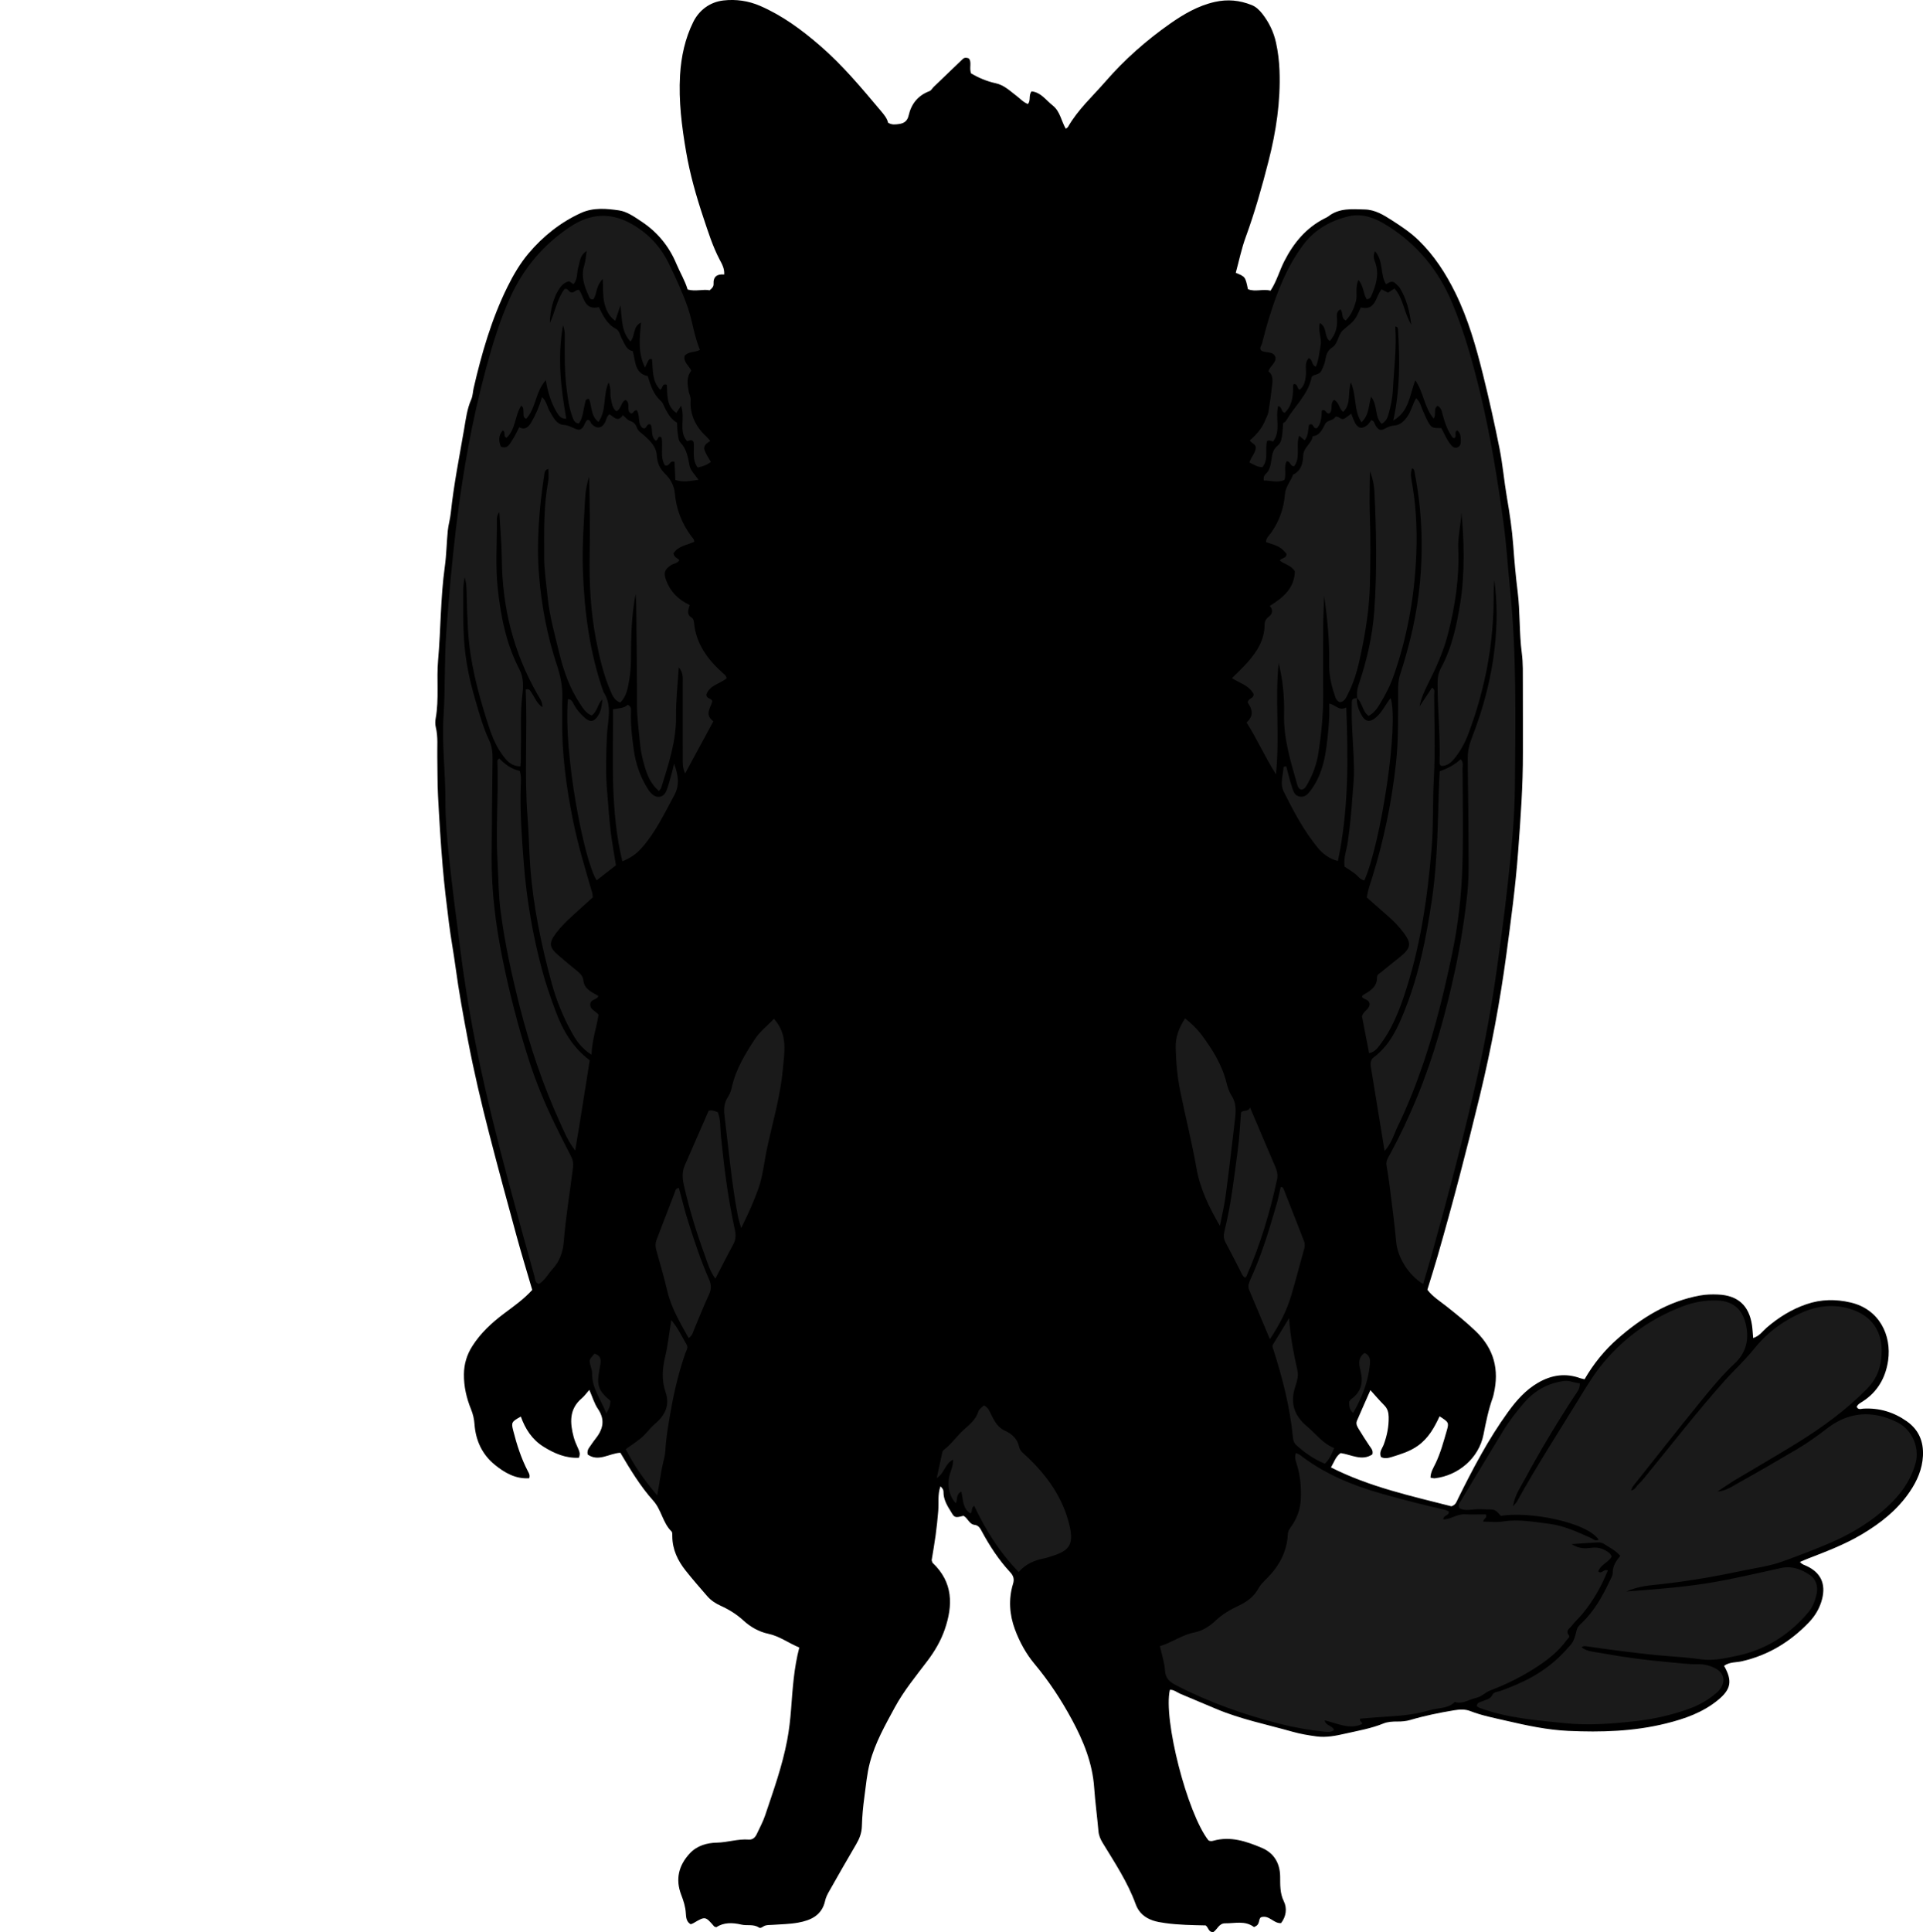 <?xml version="1.0" encoding="utf-8"?>
<!-- Generator: Adobe Illustrator 24.0.2, SVG Export Plug-In . SVG Version: 6.00 Build 0)  -->
<svg version="1.1" id="Layer_1" xmlns="http://www.w3.org/2000/svg" xmlns:xlink="http://www.w3.org/1999/xlink" x="0px" y="0px"
	 width="1488.95" height="1495.56" viewBox="0 0 1488.95 1495.56" style="enable-background:new 0 0 1488.95 1495.56;" xml:space="preserve">
<style type="text/css">
	.st0{fill:#1A1A1A;}
</style>
<g>
	<path d="M1334.92,1289.43c6.61,11.68,5.43,18.15-4.57,26.4c-11.85,9.78-25.91,14.67-40.56,18.29c-24.8,6.13-50.08,6.87-75.36,5.71
		c-16.25-0.74-32.27-4.16-48.12-7.85c-9.36-2.18-18.84-3.97-27.89-7.49c-3.96-1.54-8.07-1.36-12.58-0.61
		c-11.49,1.9-22.81,4.21-33.98,7.52c-3.14,0.93-6.58,1.21-9.87,1.18c-3.72-0.03-7.49,0.17-10.8,1.51
		c-9.52,3.87-19.47,5.57-29.41,7.82c-7.6,1.73-14.85,3.19-22.45,2.18c-6.24-0.83-12.52-1.9-18.57-3.61
		c-19.79-5.62-40.06-9.64-59.12-17.69c-9.18-3.88-18.35-7.77-27.56-11.59c-2.72-1.13-5.04-3.33-8.25-3.17
		c-5.29,22.7,13.43,95.67,29.87,116.56c1.23,0.68,2.45,0.66,3.81,0.27c13.28-3.73,25.59,0.51,37.45,5.5
		c9.31,3.92,14.1,11.78,14.23,22.13c0.08,6.55-0.28,12.89,2.88,19.32c2.61,5.31,1.82,11.65-2.18,16.82
		c-5.86,0.41-9.02-6.46-15.43-4.57c-2.51,1.31-0.28,5.89-5.44,7.52c1.02-0.21,0.13,0.26-0.22,0c-6.88-5.09-14.67-2.69-22.15-2.79
		c-4.78-0.07-6.04,4.67-9.1,6.72c-3.82,0.44-3.71-3.38-6-5.1c-10.27-0.24-20.89-0.33-31.42-1.82c-3.27-0.46-6.61-0.99-9.71-2.08
		c-6.18-2.19-10.72-6-13.11-12.59c-6.16-16.99-16.16-32-25.49-47.32c-1.78-2.92-3.02-5.76-3.32-9.22
		c-0.99-11.23-2.52-22.42-3.31-33.67c-1.34-19.05-8.33-36.11-17.27-52.65c-8.26-15.27-17.71-29.68-28.85-43.02
		c-6.66-7.97-11.64-17.11-15.22-26.76c-4.24-11.42-5.1-23.38-1.48-35.25c1.12-3.69,0.37-6.24-2.17-8.98
		c-8.87-9.57-15.96-20.41-22.12-31.88c-1.28-2.39-2.39-4.44-5.67-4.85c-3.94-0.49-4.99-5.12-8.37-6.98
		c-1.71,0.33-3.59,1.05-5.43,0.97c-2.23-0.1-3.15-2.28-4.18-3.93c-3.02-4.81-5.99-9.65-5.91-15.65c0.02-1.41-0.62-2.55-2.36-4.22
		c-2.28,6.54-1.22,12.9-1.71,19.07c-0.5,6.28-1.18,12.56-2.02,18.81c-0.89,6.56-2.06,13.09-3.07,19.35
		c0.36,0.92,0.42,1.72,0.85,2.13c15.75,14.92,15.79,32.7,9.25,51.56c-3.07,8.85-7.81,16.86-13.47,24.33
		c-8.84,11.67-18.18,22.98-25.2,35.93c-7.45,13.74-15.16,27.29-19.23,42.62c-2.33,8.75-3.03,17.66-4.26,26.51
		c-1.04,7.55-1.75,15.19-1.96,22.8c-0.14,5.26-1.87,9.63-4.45,14.02c-7.09,12.04-14,24.18-20.88,36.34c-1.3,2.3-2.58,4.77-3.13,7.32
		c-2.47,11.39-11.12,15.2-21.02,16.98c-6.5,1.16-13.2,1.23-19.81,1.7c-2.32,0.16-4.71-0.12-6.81,1.13
		c-1.15,0.69-2.47,1.72-3.62,0.95c-4.25-2.85-9.15-1.24-13.58-2.28c-7.03-1.65-13.69-1.74-19.47,2.04c-1-0.38-1.42-0.4-1.61-0.62
		c-6.86-7.96-6.86-7.96-16.1-2.53c-0.55,0.32-1.2,0.49-2.05,0.83c-3.26-1.81-3.61-5.19-3.78-8.41c-0.27-5.06-1.76-9.66-3.57-14.37
		c-4.61-11.99-2.04-22.79,6.72-32.15c5.63-6.01,13.31-8.07,20.79-8.22c8.37-0.18,16.37-3.02,24.74-2.39
		c3.08,0.23,4.98-1.62,6.19-4.19c2.26-4.82,4.84-9.54,6.53-14.56c6.45-19.22,13.34-38.34,17.1-58.34
		c1.47-7.81,2.37-15.75,2.98-23.68c1.21-15.9,2.17-31.81,6.38-47.91c-8.15-3.26-15.16-8.78-24.11-10.66
		c-7.22-1.52-13.72-5.26-19.19-10.26c-5.24-4.8-11.13-8.46-17.5-11.35c-4.04-1.83-7.61-4.15-10.48-7.46
		c-5.66-6.53-11.35-13.03-16.71-19.79c-6.11-7.71-10.26-16.32-10.34-26.47c-0.01-1.31,0.13-3.12-0.62-3.86
		c-6.83-6.66-7.72-16.66-14.12-23.79c-9.98-11.13-17.75-24.03-25.49-37.11c-8.58,0.39-16.9,7.36-25.33,1.33
		c-0.4-2.3,0.11-3.82,1.13-5.23c1.57-2.15,2.97-4.43,4.64-6.5c5.93-7.35,8.18-14.74,2.24-23.48c-2.89-4.25-4.35-9.46-6.71-14.8
		c-2.33,2.64-3.87,4.86-5.86,6.54c-9.98,8.44-9.14,19.09-6.23,30.1c0.84,3.19,2.31,6.23,3.64,9.27c0.82,1.87,1.59,3.65,0.34,6.64
		c-9.97,0.49-18.88-3.23-27.42-8.59c-8.82-5.53-14.09-13.72-17.5-23.3c-7.06,3.93-7.49,4.55-5.97,10.58
		c2.78,10.98,6.21,21.74,11.46,31.83c0.76,1.46,1.73,2.84,1,5.33c-10.49,0.73-19.08-4.23-26.79-10.54
		c-9.73-7.97-14.67-18.82-15.57-31.27c-0.3-4.08-1.15-7.78-2.67-11.52c-3.52-8.69-5.63-17.67-5.52-27.17
		c0.09-7.9,2.23-15.02,6.44-21.67c6.51-10.3,15.29-18.34,24.93-25.55c7.43-5.56,15.04-10.92,21.52-18.04
		c-4.06-13.92-8.24-27.55-12-41.29c-7.27-26.6-14.51-53.22-21.39-79.93c-6.13-23.81-11.77-47.76-16.37-71.93
		c-3.6-18.92-7.09-37.87-9.66-56.97c-1.51-11.18-3.6-22.29-5.02-33.48c-1.88-14.82-3.68-29.67-4.93-44.55
		c-1.54-18.19-2.64-36.42-3.6-54.65c-0.53-9.97-0.32-19.97-0.54-29.96c-0.16-7.63,0.68-15.29-1.18-22.87
		c-0.54-2.2-0.46-4.71-0.05-6.97c2.66-14.86,0.52-29.9,1.84-44.83c2.13-24.13,1.86-48.43,5.21-72.49c1.28-9.19,1.38-18.54,2.3-27.79
		c0.46-4.61,1.85-9.13,2.33-13.75c2.28-21.79,6.6-43.26,10.3-64.81c1.33-7.77,2.29-15.73,5.56-23.14c1.18-2.67,1.18-5.84,1.85-8.75
		c6.21-26.87,13.83-53.27,26.08-78.12c4.58-9.28,9.88-18.35,16.44-26.1c11.16-13.19,24.63-24.02,40.61-31.29
		c9.59-4.36,19.81-3.37,29.5-1.96c6.17,0.9,12.11,5.15,17.56,8.78c12.13,8.08,21.1,18.98,26.76,32.54
		c2.78,6.66,6.61,12.85,8.71,19.92c6.14,1.72,12.04-0.45,17,0.61c2.31-1.77,3.17-3.21,3.07-4.96c-0.3-5.59,2.67-7.78,8.23-7.26
		c0.35-4.74-1.83-8.31-3.56-11.6c-5.44-10.37-8.86-21.44-12.54-32.45c-5.56-16.63-10.38-33.56-13.33-50.76
		c-3.37-19.59-5.92-39.44-4.73-59.53c0.86-14.43,3.93-28.48,10.26-41.21c4.4-8.84,12.58-15.36,23.32-16.59
		c9.77-1.12,19.39,0.31,28.33,4.17c17.39,7.52,32.42,18.65,46.72,31.03c17.34,15.01,31.87,32.51,46.55,49.93
		c2.57,3.05,5.12,6.02,5.86,9.49c3.07,1.88,5.78,1.37,8.38,1.04c3.93-0.5,6.57-2.26,7.56-6.63c2.03-8.95,7.17-15.48,16.06-18.81
		c1.38-0.52,2.27-2.29,3.45-3.42c7.4-7.13,14.81-14.24,22.24-21.34c0.99-0.95,2.14-1.58,4.75-0.65c2.7,2.74,0.16,7.57,1.89,11.69
		c5.81,3.38,12.15,6.1,18.98,7.57c6.73,1.44,11.41,6.22,16.61,10.14c2.61,1.97,4.77,4.55,8.33,5.93c2.53-2.69,0.32-6.61,2.89-9.78
		c7.18,0.7,11.17,6.87,16.37,10.95c5.73,4.5,6.59,12.02,10.09,17.99c0.78-0.62,1.42-0.9,1.7-1.39
		c7.63-13.42,19.08-23.69,29.04-35.17c14.76-17.01,31.65-31.88,50-44.75c10.45-7.33,21.7-13.96,34.73-16.87
		c9.9-2.21,19.07-1.28,28.27,2.34c3.57,1.4,6.14,3.92,8.42,6.82c5.22,6.65,8.84,14.2,10.63,22.35c1.55,7.08,2.43,14.29,2.71,21.67
		c0.9,23.83-2.64,47.13-8.48,69.98c-5.08,19.87-10.65,39.67-17.72,59.01c-3.27,8.93-5.17,18.36-7.67,27.53
		c7.38,3.01,7.38,3.01,9.42,12.65c5.57,2.36,11.57-0.4,17.5,1.18c4.78-7.33,6.89-15.4,10.59-22.69c7.22-14.22,16.95-26,31.44-33.32
		c0.89-0.45,1.85-0.83,2.62-1.44c8.55-6.72,18.55-5.68,28.42-5.41c8.05,0.22,14.5,4.28,20.97,8.42c7.24,4.64,14.28,9.31,20.58,15.43
		c12.12,11.77,21.02,25.62,28.36,40.47c10,20.25,16.18,41.96,21.6,63.8c4.7,18.93,8.96,37.99,12.77,57.12
		c2.45,12.33,3.49,24.93,5.62,37.33c2.14,12.45,4.05,24.89,4.96,37.5c0.87,11.9,1.91,23.81,3.4,35.65
		c1.99,15.84,1.15,31.84,3.23,47.69c1.04,7.88,0.78,15.95,0.82,23.94c0.1,17.66-0.01,35.33,0.04,52.99
		c0.08,25.61-1.8,51.1-3.7,76.64c-2,26.87-5.59,53.51-9.18,80.14c-4.93,36.54-11.74,72.79-20.42,108.67
		c-10.09,41.69-20.91,83.18-32.77,124.4c-2.48,8.61-5.21,17.15-7.92,26.01c4.07,5.38,9.77,8.85,14.91,12.93
		c7.8,6.19,15.53,12.4,22.73,19.36c14.04,13.6,18.1,29.62,13.78,48.25c-0.23,0.97-0.42,1.96-0.75,2.9
		c-3.37,9.36-5.3,19.03-7.23,28.79c-3.54,17.99-19.39,31.61-37.69,33.71c-0.92,0.11-1.9-0.26-3.32-0.48
		c0.04-4.26,2.29-7.67,3.91-11.05c3.92-8.17,6.21-16.85,8.72-25.46c1.79-6.13,1.41-6.47-5.61-10.98
		c-4.06,8.74-8.64,16.98-16.82,22.8c-6.17,4.39-13.06,6.46-20.01,8.63c-2.8,0.88-5.79,1.57-8.53,0.06c-1.66-3.91,1.04-6.66,2.13-9.6
		c2.58-6.97,3.99-14.03,3.83-21.47c-0.08-3.51-0.89-6.42-3.46-8.99c-3.5-3.5-6.71-7.29-10.68-11.67
		c-3.61,8.17-7.12,15.94-10.46,23.78c-1.02,2.4,0.37,4.58,1.56,6.55c2.58,4.27,5.29,8.46,8.06,12.61c1.29,1.93,3.14,3.56,2.37,6.75
		c-8.07,5.46-16.22,0.22-24.57-0.99c-3.76,2.57-4.98,6.73-7.49,11.12c30.11,15.21,62.24,22.14,93.26,30.09
		c3.43-1.16,3.95-3.54,4.97-5.61c11.5-23.28,23.55-46.26,38.83-67.35c6.47-8.93,13.65-17.15,23.45-22.78
		c10.42-5.98,21.12-7.55,32.52-3.41c0.89,0.32,1.84,0.45,3.31,0.8c6.88-11.9,15.45-22.49,25.72-31.47
		c18.51-16.19,38.98-28.9,63.71-33.37c4.63-0.84,9.29-0.94,13.94-0.74c15.28,0.64,23.97,8.47,26.24,23.58
		c0.47,3.16,0.6,6.38,0.94,10.11c4.88-1.53,7.32-5.35,10.47-8.07c9.17-7.91,19.24-14.16,30.73-18.11
		c11.33-3.89,22.72-4.05,34.34-1.32c22.4,5.26,31.69,25.58,28.97,44.77c-1.9,13.4-8.2,24.47-19.95,31.97
		c-1.61,1.03-3.53,1.88-4.33,3.95c1.02,2.61,3.23,1.56,4.98,1.45c12.43-0.71,23.65,2.69,33.78,9.82
		c9.26,6.52,13.04,15.71,12.47,26.76c-0.53,10.25-4.49,19.3-10.21,27.73c-9.57,14.11-22.56,24.33-36.99,32.92
		c-13.21,7.86-27.53,13.3-41.8,18.82c-2.06,0.8-4.07,1.71-6.23,2.62c1.63,2.03,3.65,2.43,5.43,3.28
		c10.69,5.08,14.64,13.69,11.75,25.25c-1.74,6.98-5.29,13.03-10.14,18.11c-14.34,15.03-31.44,25.52-51.85,30.2
		C1344.37,1287,1339.49,1286.27,1334.92,1289.43z"/>
	<path class="st0" d="M1329.89,1154.53c6.34-0.37,11.17-3.88,16.21-6.69c15.12-8.41,30.09-17.1,44.99-25.88
		c8.32-4.9,16.15-10.53,23.82-16.42c13.16-10.12,27.88-13.4,44.01-8.63c3.49,1.03,6.91,2.46,10.18,4.08
		c11.96,5.93,17.1,20.25,14.27,30.94c-4.34,16.38-14.46,28.24-26.87,38.64c-11.82,9.89-25.11,17.56-39.23,23.65
		c-12.21,5.26-24.64,9.97-37.16,14.49c-10.13,3.66-20.68,4.95-31.03,7.15c-20.77,4.43-41.71,8.03-62.87,10.38
		c-8.39,0.93-17.07,1.32-27.04,5.71c21.9-1.67,41.63-3.16,61.28-6.19c19.75-3.04,39.09-7.78,58.56-12
		c8.48-1.84,15.9,0.95,22.46,5.51c4.52,3.14,6.35,8.47,5.16,14.25c-1.09,5.27-2.93,10.27-6.43,14.44
		c-14.83,17.67-33.43,29.34-56.07,33.92c-8.75,1.77-17.71,3.84-26.71,2.58c-8.91-1.25-17.82-1.93-26.77-2.6
		c-11.24-0.84-22.45-2.24-33.65-3.6c-9.55-1.16-19.07-2.59-28.61-3.9c-1.29-0.18-2.57-0.34-3.82,0.78c4.45,3.4,9.95,3.49,14.99,4.42
		c17.31,3.19,34.76,5.53,52.31,7.05c7.6,0.66,15.17,1.74,22.85,1.6c4.33-0.08,8.59,0.88,12.57,2.75c7.72,3.64,9.37,10.43,4.05,17.14
		c-1.22,1.54-2.84,2.79-4.4,4.04c-6.04,4.84-12.85,8.4-20.09,10.94c-13.2,4.63-26.75,7.71-40.73,9.24
		c-17.9,1.96-35.8,3.41-53.75,1.61c-22.44-2.25-45.02-3.98-66.49-11.81c-0.88-0.32-1.64-0.95-2.43-1.42
		c0.09-2.81,2.46-2.99,4.05-3.72c2.95-1.35,6.41-1.51,8.11-5.14c1.07-2.29,3.98-2.17,6.12-2.94c8.45-3.04,16.69-6.45,24.58-10.86
		c9.7-5.42,18.24-12.07,25.73-20.26c5.99-6.56,6.35-6.36,8.74-15.96c0.65-2.62,2.35-3.97,3.93-5.49
		c9.54-9.18,15.92-20.42,21.49-32.22c0.99-2.1,2.53-4.32,2.49-6.46c-0.1-5.38,2.61-9.4,5.86-13.35c-3.78-4.23-8.34-6.39-12.44-9.11
		c-1.3-0.87-3.17-1.32-4.75-1.26c-6.22,0.25-12.43,0.78-20.49,1.33c5.88,3.82,10.7,3.45,15.38,2.85c5.34-0.69,9.84,0.83,13.9,4.07
		c0.72,0.58,1.1,1.6,1.78,2.63c-2.52,4.74-8.7,6.22-10.42,11.66c2.71,2.24,4.28-2.33,7.39-0.84c-4.91,12.33-11.44,23.71-19.93,33.96
		c-2.54,3.06-5.61,5.69-7.97,8.87c-1.5,2.03-5.16,3.66-2.16,7.47c0.98,1.24-1.21,2.82-2.18,4.13c-5.61,7.6-12.74,13.53-20.5,18.77
		c-11.91,8.05-24.67,14.53-38.06,19.62c-4.1,1.56-7.03,5.01-11.28,5.88c-5.43,1.11-10.33,5.13-16.35,3.07
		c-5.32,5.41-12.85,4.45-19.31,6.37c-10.17,3.03-20.78,4.27-31.43,4.89c-7.56,0.44-15.11,1.14-22.46,1.72
		c-1.23,2.24,1.53,1.93,1.44,4.1c-9.79,4.66-19.2-0.52-29.04-2.81c0.9,4.48,5.85,3.69,7.28,7.53c-2.24,1.78-4.84,1.51-7.36,1.26
		c-11.91-1.22-23.69-3.28-35.27-6.26c-27.46-7.07-54.06-16.45-79.32-29.5c-5.09-2.63-8.58-5.2-8.97-11.65
		c-0.38-6.19-2.49-12.27-3.93-18.8c9.65-2.9,17.25-8.87,26.92-10.68c6.06-1.13,11.67-4.8,16.36-9.24
		c5.14-4.85,11.14-8.32,17.49-11.3c6.44-3.01,11.98-6.96,15.52-13.5c1.54-2.85,4.05-5.26,6.4-7.6c9.53-9.51,15.65-20.63,16.36-34.29
		c0.15-2.82,1.57-4.49,3.11-6.73c4.14-6.01,6.6-12.96,6.93-20.46c0.38-8.71-0.27-17.29-2.72-25.71c-0.91-3.13-2.52-6.23-1.06-10.02
		c1.28,0.64,2.55,1.05,3.55,1.82c19.04,14.69,40.81,23.46,63.73,29.93c16.01,4.52,32.1,8.62,48.31,12.29
		c0.91,0.21,1.74,0.79,2.8,1.29c0.37,3.36-4.46,2.75-4.24,6.07c5.74,0.01,10.48-4.15,16.26-3.93c5.62,0.22,11.26,0.05,16.69,0.05
		c1.3,2.87-1.93,3.3-2.12,5.62c5.17,0,10.42,0.67,15.43-0.13c12.04-1.92,23.81,0.37,35.58,1.79c11.31,1.37,21.67,6.24,32.03,10.82
		c2,0.89,3.79,3,6.38,1.47c-9.04-13.52-53.93-22.21-75.65-18.37c-2.14-2.01-3.58-5.02-7.65-4.99c-4.3,0.04-8.58-0.53-12.94-0.08
		c-3.89,0.4-7.93,1.04-11.48-0.89c-1.41-2.43,0.04-4.11,1.03-5.75c10.81-17.95,21.63-35.89,32.54-53.78
		c4.86-7.97,10.55-15.38,16.69-22.4c8.19-9.34,18.41-15.01,30.9-16.58c4.25-0.53,7.68,1.63,11.99,1.77
		c0.19,4.42-2.39,7.17-4.28,10.06c-13.67,20.9-26.53,42.3-38.36,64.28c-3.38,6.27-7.71,12.23-9.13,20.95
		c1.67-2.02,2.62-2.87,3.2-3.92c14.81-26.82,31.47-52.51,47.45-78.62c6.26-10.22,12.4-20.47,20.19-29.62
		c16.52-19.43,36.76-33.62,60.56-42.67c8.45-3.21,17.25-4.8,26.36-4.55c14.8,0.41,21.2,9.12,23.14,21.44
		c1.66,10.52-1.15,19.73-9.04,27.13c-9.99,9.35-18.67,19.91-27.26,30.49c-17.41,21.43-34.47,43.14-51.65,64.75
		c-0.55,0.69-0.79,1.62-1.55,3.25c3.27-0.48,3.88-3,5.34-4.33c1.71-1.56,3.25-3.34,4.72-5.13c20.72-25.16,40.59-51.02,62.32-75.34
		c2.44-2.73,4.96-5.39,7.52-8c5.59-5.7,11.07-11.46,16.14-17.68c10.04-12.33,22.74-21.51,37.37-27.69
		c11.26-4.76,23.15-6.03,35.05-2.72c20.41,5.67,28.88,21.59,24.51,43.45c-1.46,7.29-5.1,13.58-10.43,18.97
		c-16.26,16.45-34.8,29.94-54.39,42.02c-16.14,9.95-32.59,19.39-48.86,29.15C1337.98,1149,1333.98,1151.84,1329.89,1154.53z"/>
	<path class="st0" d="M541.95,270.85c-4.34,2.28-9,1.01-11.9,4.68c-0.97,4.84,3.41,7.45,5.2,11.45c-3.88,4.83-3,10.43-2.01,15.95
		c0.4,2.25,1.69,4.24,1.53,6.72c-0.75,11.88,4.31,21.25,12.88,29.04c0.73,0.66,1.31,1.48,2.32,2.63c-2.84,1.76-5.85,3.78-4.33,7.56
		c1.22,3.02,3.14,5.77,4.77,8.67c-3.02,2.43-6.45,3.53-10.17,4.35c-4.73-6.18-2.33-13.47-3.16-19.71c-1.57-2.62-3.14-0.91-5.1-0.71
		c-6.77-7.66-1.23-17.73-4.64-27.43c-1.47,2.29-2.39,3.72-3.62,5.63c-7.89-5.45-6.89-14-7.36-21.82c-3.91-1.43-2.96,2.8-5.16,3.81
		c-6.54-6.68-5.49-15.64-6.41-23.75c-2.35-0.47-2.65,1.12-3.27,2.16c-0.64,1.1-1.07,2.32-2.03,4.46
		c-5.79-11.56-4.18-22.93-3.17-34.86c-6.67,3.38-4.26,10.31-8.16,14.66c-6.98-7.4-6.49-16.76-7.74-27.95
		c-1.81,5.33-2.83,8.34-4.05,11.93c-5.35-3.78-7.38-9.14-8.55-14.38c-1.18-5.26-0.74-10.87-1.1-17.98
		c-5.29,5.23-4.45,11.17-7.07,15.54c-2.94,1.03-3.47-1.73-4.11-3.14c-3.35-7.34-5.81-14.84-3.13-23.12c0.99-3.04,1.11-6.37,1.87-11
		c-5.52,3.51-5.22,8.44-6.45,12.4c-1.34,4.3-0.3,9.28-3.8,13.31c-1.08-0.72-2.13-1.41-3.35-2.21c-4.14,0.84-6.57,3.92-8.63,7.32
		c-3.73,6.15-6.28,16.38-6.32,25.01c4.13-8.84,5.53-18.59,11.42-26.38c2.57-0.83,2.96,2.15,5.06,2.66c2.19,0.7,3.58-2.32,6.1-1.99
		c4.07,5.54,3.93,16.04,15.35,13.38c3.28,6.47,6.24,13.17,13.27,16.83c2.76,1.44,3.1,4.94,4.52,7.51c2.22,4.03,3.51,8.78,8.46,9.72
		c2.33,8,1.42,17.22,11.67,19.35c2.16,7.26,4.37,14.14,10.18,19.28c1.63,1.44,2.3,3.97,3.38,6c2.21,4.14,4.51,8.19,9.1,10.76
		c0.14,2.49,0.08,5.15,0.48,7.74c0.41,2.61,0.48,5.9,2.08,7.57c4.93,5.12,5.87,11.44,7.09,17.89c0.74,3.89,4,6.7,6.97,11.01
		c-6.68,0.97-11.93,2.09-17.94,0.13c-0.22-4.75-0.45-9.55-0.65-14c-4.07-1.37-3.29,3.55-7.29,2.83c-4.22-6.24-1.27-14.53-2.82-21.79
		c-3.28-1.88-2.42,2.71-4.5,2.53c-3.99-3.35-2.08-8.73-3.8-12.45c-3.82-1.48-2.56,4.13-6.22,2.73c-4.28-3.17-1.74-9.65-4.57-13.78
		c-2.45-0.31-2.32,2.53-4.49,2.44c-4.22-2.12,0.17-7.77-4.16-10.49c-3.73,1.52-3.12,6.9-7.16,8.84c-3.3-2.59-3.55-6.55-4.34-10.35
		c-0.73-3.51,0.49-7.24-1.71-11.94c-4.52,10.2-1.32,21.35-7.85,30.5c-6.03-4.64-4.98-11.94-7.25-17.76
		c-3.04-0.35-2.78,2.13-3.24,3.83c-1.38,5.08-1.41,10.57-4.67,15.15c-3.37-0.23-4.18-2.95-5.05-5.29
		c-2.56-6.91-3.52-14.19-4.42-21.44c-1.57-12.56-1.59-25.2-1.47-37.85c0.03-3.3,0.38-6.65-1.34-11.48
		c-4.43,25.13-1.7,48.41,2.54,72.38c-4.07,0.15-5.84-2.38-7.49-5.17c-4.28-7.23-6.8-15.1-8.35-24.73
		c-8.26,9.27-7.59,21.91-15.27,29.99c-2.76-1.4-1.8-3.6-2.05-5.4c-0.21-1.54,0.37-3.29-1.7-4.83c-5.08,7.75-4.23,18.26-11.35,24.86
		c-2.99-0.9-0.31-4.43-3-5.64c-3.41,3.95-3.27,8.17-1.38,12.55c5.26,1.99,6.76-2.11,8.68-4.96c2.02-3.02,3.53-6.39,5.53-10.12
		c4.34,2.53,7.13-0.13,9.27-3.77c3.54-6.04,6.26-12.46,8.31-19.57c3.59,3.28,4.03,7.84,6.19,11.44c2.59,4.33,5.11,9.73,10.33,10.06
		c4.77,0.3,8.28,3.26,12.06,3.85c4.58-1.07,3.87-5.7,6.62-7.65c2.29-0.23,2.2,2.06,3.23,3.13c3.79,3.95,7.78,3.58,10.31-1.11
		c1.09-2.02,1.18-4.55,3.45-6.43c3.19,1.64,6.41,6.88,10.41,0.72c1.98,1.66,3.52,3.74,5.53,4.42c2.87,0.97,4.35,2.54,5.34,5.28
		c1.01,2.82,3.67,4.22,5.8,6.15c4.38,3.96,9.17,8.54,9.59,15.15c0.38,5.92,2.21,10.36,6.78,14.74c3.69,3.54,6.74,9,7.21,14.6
		c1.03,12.33,5.33,23.25,12.56,33.16c0.96,1.31,2.43,2.35,2.51,4.52c-5.59,2.59-12.6,3.23-16.13,8.98c0.5,3.17,3.19,3.71,4.58,5.2
		c-1.54,2.62-4.22,2.51-6.16,3.73c-5.14,3.23-6.28,5.96-4.16,11.73c3.24,8.85,9.38,15.17,18.34,19.32c-1.01,3.44-2.78,7.1,1.32,9.64
		c1.57,0.97,1.88,2.52,2.05,4.27c1.57,16.25,10.54,28.29,22.23,38.76c1.23,1.1,2.68,2.02,2.95,4.1
		c-5.31,4.28-13.56,5.44-15.72,12.76c0.5,3.3,3.66,2.36,4.66,4.86c-1.07,4.83-6.39,10.39,0.81,15.6
		c-7.07,13.06-14.16,26.17-21.87,40.4c-2.02-4.4-1.85-8.14-1.85-11.83c-0.01-19.33,0.01-38.66-0.02-57.99
		c-0.01-3.93,0.66-8.01-3.04-12.32c-0.8,13.1-2.27,25.36-2.12,37.6c0.24,19.41-5.79,37.33-11.42,55.41
		c-0.28,0.9-1.07,1.63-1.83,2.73c-6.03-5.24-8.83-11.61-10.81-18.26c-1.7-5.71-3.18-11.61-3.71-17.53
		c-0.92-10.25-2.49-20.42-2.47-30.79c0.04-25.98-0.35-51.97-0.6-77.95c-0.02-2.32-0.26-4.64-0.46-8.08
		c-2.54,13.4-3.22,25.87-3.49,38.36c-0.2,9.3,0.25,18.62-1.37,27.85c-1.14,6.48-2,13.04-7.06,17.93c-4.55-1.71-6.02-5.41-7.61-9.12
		c-5.52-12.93-8.62-26.53-11.25-40.25c-4.15-21.65-5.18-43.53-4.8-65.55c0.34-19.98,0.07-39.96-0.41-60
		c-1.62,5.21-2.74,10.41-3.04,15.92c-1.03,18.93-2.47,37.85-1.8,56.82c1.13,32.01,5.27,63.53,15.92,93.94
		c7.24,10.72,3.17,22.51,2.69,33.76c-0.61,14.3-1.08,28.55,0.12,42.82c0.86,10.25,1.53,20.53,2.72,30.74
		c1.03,8.87,2.68,17.67,4.12,26.89c-5.04,3.92-9.97,7.76-14.92,11.61c-9.7-14.86-25.78-97.65-22.25-140.25
		c2.92,0.04,3.74,2.57,4.78,4.43c2.15,3.86,4.98,7.09,8.23,9.97c4.29,3.8,7.41,3.2,10.46-1.79c1.91-3.12,2.61-5.8,3.19-12.4
		c-3.7,3.57-3.78,9.3-8.24,12.43c-4.31-1.61-6.57-5.33-8.92-8.86c-8.06-12.07-12.87-25.57-16.21-39.52
		c-3.41-14.2-7.49-28.26-8.95-42.91c-1.05-10.57-2.73-21.06-2.75-31.72c-0.04-19.62-0.41-39.24,3.2-58.67
		c0.54-2.89,0.07-5.96,0.07-9.13c-2.64,0.55-2.88,2.52-3.15,4.28c-3.95,26.04-6.2,52.19-4.03,78.52
		c1.95,23.58,6.38,46.76,13.86,69.22c2.89,8.68,4.53,17.29,4.09,26.39c-0.24,4.99,0.02,10-0.05,15c-0.4,26.72,3.15,52.99,8.46,79.12
		c3.84,18.93,9.43,37.36,14.88,55.84c0.27,0.92,0.2,1.94,0.31,3.27c-5.07,4.59-10.22,9.24-15.36,13.91
		c-4.69,4.26-9.23,8.66-13.05,13.75c-5.67,7.54-5.43,10.84,1.53,16.92c4.76,4.16,9.61,8.21,14.54,12.17
		c2.63,2.11,4.71,4.04,5.16,7.92c0.74,6.39,6.59,8.68,11.51,11.64c-1.01,3.12-5.44,2.36-6.13,5.65c-0.91,4.73,3.67,5.68,6.31,8.84
		c-1.49,9.59-4.92,19.21-5.51,30.96c-7.92-5.08-11.83-11.06-15.31-17.33c-6.65-11.98-11.8-24.66-15.41-37.81
		c-8.18-29.84-14.43-60.05-16.73-91.03c-0.94-12.61-1.03-25.25-2.03-37.81c-2.62-32.95-0.01-65.9-1.44-98.71
		c3.23-0.9,3.72,1.4,4.76,2.88c2.46,3.5,3.73,7.88,8.22,10.76c0.1-4.11-2.17-6.93-3.79-9.75c-18.64-32.49-27.35-67.51-27.66-104.86
		c-0.1-11.88-1.25-23.75-1.96-36.32c-1.76,2.45-1.92,4.47-1.9,6.43c0.18,17.65-1.19,35.37,0.73,52.94
		c2.36,21.55,6.54,42.78,16.71,62.25c3.51,6.71,3.11,13.78,2.26,20.5c-1.73,13.65-0.65,27.26-1.08,40.88
		c-0.14,4.57,0.21,9.17-0.34,13.79c-7.74-0.1-11.26-5.07-14.71-9.95c-5.26-7.43-8.26-16-10.96-24.52
		c-7.35-23.14-13.51-46.51-14.93-71c-0.52-8.96-0.85-17.91-1.03-26.87c-0.09-4.62-0.02-9.24-1.64-13.95
		c-0.35,3.02-1.02,6.04-0.99,9.06c0.11,14.32-0.4,28.71,0.86,42.94c1.28,14.52,4.29,28.92,8.47,42.95
		c3.13,10.51,5.95,21.15,10.69,31.11c2.21,4.64,2.69,9.47,2.63,14.54c-0.31,25.32-0.56,50.63-0.69,75.95
		c-0.14,26.01,3,51.64,8.11,77.17c5.43,27.11,12.31,53.79,20.76,80.07c5.41,16.8,12.12,33.11,19.85,48.99
		c4.07,8.37,8.21,16.71,12.55,24.94c1.61,3.04,2.15,5.71,1.69,9.33c-2.41,19.1-5.58,38.12-7.14,57.34c-0.62,7.68-3.13,15-8.56,20.88
		c-3.57,3.86-5.96,8.83-10.61,11.66c-3.17-0.77-2.89-3.67-3.43-5.6c-6.72-24.01-13.35-48.04-19.79-72.12
		c-8.76-32.75-17.04-65.63-23.94-98.83c-5.48-26.35-9.96-52.89-13.41-79.58c-3.24-25.01-6.5-50.02-9.2-75.1
		c-1.53-14.19-2.72-28.5-2.69-42.76c0.04-21.98-2.8-43.89-1.43-65.84c1.33-21.26,0.58-42.59,2.07-63.8
		c1.94-27.47,4.36-54.93,7.66-82.26c5.02-41.58,12.29-82.81,23.29-123.29c5.06-18.63,10.69-37.1,18.7-54.7
		c10.15-22.3,25.34-40.38,45.83-54.12c15.99-10.72,31.82-11.89,48.67-2.16c12.56,7.25,21.84,17.33,28.13,30.18
		c5.55,11.34,10.86,22.82,14.97,34.78C536.33,249.28,537.64,260.52,541.95,270.85z"/>
	<path class="st0" d="M1050.87,540.42c-0.32-3.33-0.19-6.48,0.93-9.8c6.29-18.64,10.87-37.82,12.26-57.38
		c2.21-30.91,1.65-61.91,0.12-92.86c-0.26-5.24-1.37-10.43-3.47-15.6c-0.06,11.18-0.5,22.38-0.08,33.55
		c0.68,18.32,0.52,36.6,0.04,54.92c-0.44,16.7-2.89,33.1-6.2,49.37c-2.39,11.7-5.04,23.43-10.59,34.19
		c-1.48,2.86-2.51,6.27-6.41,6.78c-3.06-1.15-3.56-4.07-4.36-6.46c-2.56-7.58-4.14-15.33-3.99-23.45
		c0.33-17.55-1.33-34.99-3.87-52.4c-0.25,7.93-0.67,15.86-0.72,23.8c-0.11,18-0.07,36-0.02,53.99c0.04,14.65-1.44,29.17-3.66,43.63
		c-1.32,8.65-4.26,16.75-8.6,24.32c-1.1,1.93-2.17,4.2-4.9,4.16c-1.97-0.66-2.48-2.29-2.94-3.88
		c-5.08-17.89-10.66-35.52-10.19-54.64c0.32-13.11-0.94-26.42-4.18-39.38c-2.91,28.04,0.95,56.26-2.09,86.07
		c-8.8-13.79-14.63-27.47-22.81-40.12c5.91-5.12,4.49-10.4,0.98-15.31c0.11-3.29,3.76-3.05,4.39-5.49c0.49-1.08-0.25-1.87-0.79-2.67
		c-3.68-5.52-10.1-7.17-15.85-10.81c3.97-3.98,7.85-7.56,11.36-11.45c7.71-8.55,13.9-17.9,13.95-30.02c0.01-2.57,1-4.38,3.01-5.91
		c3.05-2.33,3.86-5.22,0.98-8.54c10.62-6.52,19.13-13.98,19.39-26.76c-2.86-4.91-8.16-5.37-11.64-8.42
		c1.38-2.25,5.49-1.46,5.15-5.27c-4.51-5.07-5.67-5.73-15.8-8.95c-0.03-3.28,2.54-5.25,4.16-7.57c6.26-8.97,9.67-18.88,10.51-29.71
		c0.44-5.68,4.49-9.81,6.25-14.92c6.32-3.08,7.66-8.91,7.9-15.05c0.23-6.1,6.48-8.99,7.3-14.66c5.86-0.79,7.41-5.47,9.85-9.88
		c1.4-2.55,6.1-2.21,7.75-5.22c2.73-0.79,4.25,2.78,6.67,1.54c1.93-1,3.6-2.52,5.59-3.95c0.99,2.47,1.68,4.7,2.74,6.75
		c2.41,4.68,5.51,5.4,9.57,2.18c1.27-1.01,2.1-2.55,3.15-3.86c2.45,0.35,2.45,2.66,3.47,4.23c2.29,3.55,3.85,4.14,7.41,2.17
		c2.35-1.3,4.39-2.09,7.23-2.33c4.36-0.37,7.6-3.49,10.16-7.33c2.74-4.11,3.72-9.04,6.46-13.78c3.21,2.69,3.64,6.07,4.95,8.96
		c1.37,3.03,2.58,6.15,4.18,9.06c2.71,4.91,3.42,5.16,10.38,5.11c2.42,4.31,4.16,9.06,7.41,12.93c1.34,1.59,2.9,2.87,5.15,2
		c2.23-0.87,2.61-2.96,2.56-4.96c-0.08-2.95,0.06-6.08-2.76-8.17c-2.87,1.31,0.14,4.52-2.28,5.99c-0.25-0.08-1.02-0.09-1.3-0.46
		c-3.83-5.16-5.92-11.1-7.58-17.23c-0.75-2.77-1.02-5.79-4.11-7.33c-3.53,2.46-0.67,6.49-2.98,9.84
		c-7.31-8.37-7.63-19.96-14.2-29.58c-4.51,11.13-4.44,23.8-17.08,31.14c5.4-24.25,5.05-47.38,3.66-70.54
		c-0.06-0.95-0.15-2.04-2.13-2.22c1.22,16.49-1.02,32.79-1.82,49.17c-0.31,6.33-1.65,12.49-3.38,18.58
		c-0.83,2.95-1.91,5.67-5.31,7.52c-5.72-5.39-2.83-14.43-8.23-20.95c-1.94,7.1-1.51,14.16-7.39,19.77
		c-6.06-9.01-3.61-19.95-8.23-30.89c-2.64,8.67,0.37,16.72-5.9,22.84c-3.28-2.17-2.98-7.18-7.04-9.3c-3.48,2.59-0.7,7.56-3.46,10.4
		c-2.54,1.02-2.78-2.59-4.82-2.47c-0.89-0.15-1.26,0.23-1.32,1.12c-0.28,4.61-0.41,9.28-3.64,12.81c-3.02,0.84-2.71-2.94-4.36-2.9
		c-1.36-0.16-1.87,0.16-1.99,0.9c-0.64,3.9-0.43,8.03-3.25,11.48c-1.21-1.02-2.4-2.02-4.27-3.6c-2.75,7.9,1.34,16.72-3.82,23.58
		c-3.17,0.5-2.67-3.78-5.79-3.79c-2.61,4.37,0.02,9.62-1.85,14.49c-5.27,2.46-10.63,0.33-15.85,0.44c-0.54-2.6,0.32-4.04,1.55-5.19
		c2.9-2.71,3.59-6.43,4.16-9.95c0.74-4.55,0.87-8.83,5.2-12.11c2.52-1.91,2.97-5.86,3.4-9.18c0.34-2.63,0.39-5.29,0.57-7.94
		c0.86-0.69,1.89-1.14,2.33-1.93c6.46-11.36,17.23-20.19,19.84-34.01c1.93-2.16,5.89-1.48,7.33-4.4c1.31-2.67,2.61-5.48,3.13-8.37
		c0.72-4.02,1.43-7.34,5.42-9.94c4.58-2.98,4.53-9.9,8.25-13.31c3.62-3.33,7.9-5.94,10.4-10.37c1.3-2.3,2.3-4.77,3.51-7.32
		c11.65,2.85,11.27-8.31,16.05-13.99c1.59,0.83,3.24,1.69,4.96,2.6c1.72-1.09,3.36-2.13,5.09-3.22c6.82,7.75,7.15,18.32,12.97,28.05
		c-1.4-11.07-3.82-20.26-8.98-28.58c-0.85-1.37-2.25-2.39-3.42-3.55c-2.48-2.45-4.64-0.55-7.16,0.78c-4.77-7.6-1.75-17.81-8.5-25.54
		c-2.18,3.94-0.33,7.08,0.49,9.76c2.63,8.64,0.19,16.42-3.11,24.14c-0.59,1.38-1.24,3.17-3.86,3.19c-2.72-4.14-2.26-9.98-6.36-14.87
		c-2.83,5.85-0.57,11.51-2.04,16.7c-1.58,5.59-3.73,10.59-7.8,14.66c-3.94-1.72-1.7-6.28-4.2-8.62c-3.4,1.8-2.72,5.05-2.57,7.84
		c0.34,6.3-1.3,11.81-5.58,16.72c-4.73-3.3-1.72-10.55-7.66-13.99c-1.77,6.05,1.6,11.69,0.53,17.32
		c-1.04,5.48-1.42,11.11-3.66,16.49c-3.62-1.07-2.23-5.57-5.52-6.63c-3.64,3.85-1.7,8.73-2.2,13.14c-0.5,4.34-1.18,8.54-4.91,11.4
		c-2.03-1.06-1.33-4.03-3.75-4.49c-0.87-0.02-1.24,0.36-1.24,1.14c0.01,7.73-0.47,15.31-6.43,21.1c-3.2-0.46-1.67-4.4-5.14-5.17
		c-2.47,8.92,2.33,19.08-3.87,27.33c-1.55,0.02-3.03-1.43-4.8-0.15c-1.62,6.5,1.42,13.99-3.55,20.11
		c-3.81,0.04-6.81-2.06-10.08-3.64c1.43-4.35,4.81-7.53,4.96-11.54c-0.31-3.17-3.53-3.16-4.62-5.59c5.08-4.29,9.41-9.3,11.96-15.62
		c0.87-2.16,2.1-4.26,2.47-6.51c1.18-7.16,2.15-14.36,2.95-21.57c0.41-3.65,0.22-7.34-3.01-9.71c1.31-4.29,5.92-6.28,5.52-10.9
		c-1.96-5.24-7.6-2.91-11.01-5.12c-1.9-2.1,0.13-3.79,0.57-5.54c1.73-6.75,3.48-13.51,5.55-20.17
		c6.24-20.09,13.84-39.63,26.64-56.57c8.76-11.6,21.09-18.44,34.98-21.73c10.97-2.6,20.97,1.64,30.21,7.47
		c22.97,14.5,39.32,34.55,49.79,59.51c9.55,22.77,16.12,46.5,21.88,70.42c8.01,33.29,13.46,67.09,18.05,101
		c2.22,16.44,3.19,33.05,4.88,49.56c5.24,51.11,4.2,102.39,3.8,153.62c-0.19,24.88-2.73,49.68-5.44,74.47
		c-2.42,22.12-5.36,44.16-8.46,66.18c-4.02,28.64-9.13,57.08-15.55,85.29c-10.18,44.74-21.83,89.1-34.15,133.29
		c-2.38,8.55-4.94,17.06-7.44,25.71c-11.57-7.07-19.79-20.76-20.85-32.52c-1.28-14.21-3.24-28.37-5-42.54
		c-0.69-5.59-1.53-11.17-2.51-16.72c-0.65-3.7,1.48-6.41,3.01-9.24c7.61-14.06,14.4-28.5,20.5-43.28
		c13.23-32.08,22.4-65.33,29.68-99.21c4.19-19.53,7.27-39.18,9.38-58.99c0.84-7.92,1.01-15.95,0.98-23.93
		c-0.08-26.65-0.31-53.3-0.68-79.95c-0.08-5.79,1.11-11.06,3.21-16.44c8.85-22.69,15.09-45.99,17.74-70.35
		c1.88-17.29,2.04-34.43-0.37-51.75c-0.18,3.69-0.53,7.37-0.5,11.06c0.3,37.34-6.52,73.36-19.71,108.25
		c-2.62,6.94-6.14,13.27-10.8,18.99c-2.6,3.19-5.67,5.59-9.86,5.62c-1.22-0.58-1.57-1.46-1.54-2.47
		c0.72-20.31-1.47-40.55-1.53-60.85c-0.01-4.44,0.49-8.51,2.64-12.49c8.49-15.75,12.17-33,14.97-50.44
		c3.67-22.87,2.94-50.19,0.89-69.64c-0.41,9.18-2.86,18.1-2.47,27.41c0.95,22.78-2.44,45.1-8.17,67.08
		c-3.38,12.94-8.86,25.07-14.83,36.98c-2.89,5.77-5.72,11.58-6.95,18.29c3.2-4.82,6.4-9.64,9.62-14.49
		c2.65,1.54,1.67,3.73,1.68,5.46c0.08,21.33,0.96,42.71-0.22,63.98c-1.02,18.28-0.23,36.59-1.75,54.83
		c-3.27,39.16-8.93,77.92-21.68,115.27c-4.4,12.89-9.66,25.52-18.01,36.54c-2.18,2.88-4.23,5.93-8.72,6.85
		c-1.94-10.03-3.8-19.65-5.54-28.65c1.36-3.94,5.3-5.17,5.91-8.72c0.05-0.32,0.01-0.66,0.01-0.98c-0.6-3.24-4.07-3.12-5.86-5.07
		c0.17-0.44,0.21-1.18,0.57-1.39c5.44-3.28,11.17-6.22,11.06-13.99c-0.03-2.21,2.3-3.12,3.74-4.34c4.83-4.07,9.89-7.87,14.74-11.92
		c7.88-6.57,8.21-10.11,1.94-18.39c-3.43-4.53-7.32-8.62-11.61-12.36c-5.5-4.79-10.95-9.63-16.69-14.68
		c0.62-5.61,2.72-10.83,4.36-16.16c8.84-28.66,14.91-57.89,18.18-87.71c2.03-18.58,1.59-37.21,1.64-55.83
		c0.01-4.32,0.13-8.55,1.52-12.8c7.64-23.43,13.25-47.23,15.45-71.94c2.56-28.7,1.32-57.02-4.31-85.22
		c-0.19-0.93-0.12-2.05-1.89-2.54c-1.68,4.47-0.36,9,0.34,13.27c3.28,19.81,3.82,39.81,2.66,59.7c-1.72,29.6-7.14,58.65-16.92,86.78
		c-2.75,7.91-6.44,15.32-10.81,22.41c-2.26,3.67-4.67,7.32-8.92,9.43c-4.83-3.47-4.68-10.21-9.04-13.96L1050.87,540.42z"/>
	<path class="st0" d="M1072.08,890.9c-3.74-22.87-7.22-44.11-10.69-65.36c-0.45-2.77-0.12-5.3,2.34-7.15
		c12.85-9.66,18.99-23.8,24.58-38.03c10.51-26.71,16.01-54.72,20.26-83c3.26-21.72,4.26-43.55,4.93-65.49
		c0.35-11.54,0.52-23.18,1.23-34.87c6.23-2.18,11.69-5.03,16.24-9.32c2.37,2.49,1.46,4.9,1.47,7.06c0.07,25.3,0.66,50.62-0.14,75.89
		c-0.72,22.87-3.33,45.63-8.05,68.1c-5.87,27.97-12.52,55.73-21.69,82.81c-5.86,17.31-12.51,34.35-20.52,50.8
		C1079.22,878.19,1077.66,884.77,1072.08,890.9z"/>
	<path class="st0" d="M386.66,587.16c4.27,4.48,9.51,8.28,15.83,9.58c1.31,4.39,0.84,8.43,0.72,12.38
		c-0.63,19.65,0.81,39.26,2.32,58.77c2.18,28.14,6.93,55.95,14.28,83.31c2.86,10.64,6.49,20.94,10.28,31.21
		c5.5,14.89,13.17,28.37,26.54,38.31c-3.69,22.85-7.13,45.59-11.27,69.87c-5.78-7.48-8.54-14.57-11.64-21.39
		c-13.26-29.12-23.51-59.32-31.36-90.31c-6.2-24.47-11.61-49.15-14.81-74.21c-1.56-12.16-1.57-24.51-2.28-36.78
		c-1.5-25.96,0.72-51.92-0.09-77.88C385.15,589.17,384.75,588.11,386.66,587.16z"/>
	<path class="st0" d="M788.75,1216.83c-15.13-15.63-25.72-32.79-34.43-51.21c-2.46,1.4-1.17,3.9-2.76,5.95
		c-6.43-3.74-5.7-10.8-7.23-16.95c-4.32,2.17-2.82,6.22-4.23,8.99c-5.1-5.13-7.01-14-4.69-22.38c0.94-3.4,2.68-6.63,2.56-11.35
		c-6.47,3.21-6.61,10.53-12.66,14.23c1.55-7.25,2.91-13.67,4.33-20.07c0.13-0.6,0.55-1.28,1.04-1.65
		c5.91-4.42,10.03-10.65,15.39-15.5c4.76-4.3,9.58-8.04,11.54-14.53c0.5-1.67,2.63-2.86,4.21-4.48c3.7,1.63,4.65,5.28,6.26,8.37
		c2.44,4.69,4.71,8.84,10.31,11.36c4.73,2.12,9.42,6.04,10.67,12.3c0.67,3.34,3.64,5.31,6.1,7.63
		c15.73,14.86,27.97,32.01,32.98,53.45c3.32,14.25,0.07,19.42-13.85,23.58c-1.91,0.57-3.79,1.31-5.73,1.7
		C801.27,1207.75,794.53,1210.26,788.75,1216.83z"/>
	<path class="st0" d="M599.24,788.57c11.13,12.5,8.06,26.29,6.82,39.77c-1.89,20.58-7.8,40.37-12.14,60.47
		c-2.31,10.7-3.16,21.7-6.99,32.07c-3.55,9.62-7.62,18.98-13.06,29.75c-1.17-4.26-2.09-6.86-2.59-9.53
		c-4.88-25.78-7.15-51.9-10.35-77.9c-0.64-5.17-0.16-9.8,2.81-14.25c1.44-2.16,2.34-4.82,2.91-7.39
		c3.08-13.94,10.37-25.82,18.06-37.5C588.58,798.17,594.29,794,599.24,788.57z"/>
	<path class="st0" d="M944.57,948.93c-8.5-14.55-15.35-28.71-18.16-44.68c-3.5-19.93-8.47-39.6-12.52-59.43
		c-2.26-11.07-3.27-22.28-3.56-33.64c-0.22-8.53,2.52-15.51,7.27-22.91c4.91,3.97,9.22,8.03,12.74,12.75
		c8.39,11.24,15.81,23.01,19.25,36.88c0.87,3.52,2.02,7.18,3.98,10.17c3.58,5.47,3.47,11.32,2.79,17.24
		c-2.31,20.09-4.69,40.18-7.36,60.22C947.96,933.39,946.07,941.13,944.57,948.93z"/>
	<path class="st0" d="M1050.6,540.13c-0.28,4.47,1.14,8.56,3.1,12.42c3.32,6.55,7.01,7.06,12.38,2.18
		c4.47-4.07,6.78-9.72,10.68-14.34c6.52,19.47-7.32,111.54-20.36,141.14c-3.39-0.64-5.14-3.68-7.66-5.53
		c-2.39-1.75-4.91-3.33-7.66-5.18c-0.98-6.63,1.67-12.96,2.55-19.41c1.58-11.5,2.78-23.01,3.53-34.57
		c0.47-7.26,1.37-14.54,1.24-21.8c-0.21-11.92-1.16-23.82-1.65-35.73c-0.22-5.31-0.11-10.63-0.07-15.94c0.02-2.8,2.19-2.8,4.18-2.95
		L1050.6,540.13z"/>
	<path class="st0" d="M967.93,857.33c7.07,16.66,13.25,31.34,19.56,45.96c1.37,3.17,2.03,6.31,1.31,9.69
		c-5.5,25.7-13.08,50.75-23.67,74.84c-0.12,0.28-0.44,0.48-1.1,1.18c-2.01-1.04-2.63-3.19-3.6-5.08
		c-3.79-7.39-7.52-14.81-11.48-22.11c-1.53-2.83-1.71-5.41-0.93-8.54c5.14-20.63,7.53-41.74,10.34-62.76
		c1.31-9.82,1.76-19.75,2.57-29.35C962.88,858.74,965.88,861.22,967.93,857.33z"/>
	<path class="st0" d="M553.89,989.76c-4.33-5.9-6.09-12.36-8.34-18.55c-6.34-17.46-11.82-35.19-15.93-53.32
		c-1.19-5.24-1.74-10.48,0.53-15.65c6.25-14.23,12.45-28.49,18.56-42.5c2.82-0.65,4.88,0.35,7.09,1.19
		c2.3,5.91,1.8,12.34,2.41,18.48c2.44,24.41,5.53,48.7,10.81,72.66c0.91,4.13,0.68,7.61-1.34,11.32
		C563.08,971.82,558.76,980.4,553.89,989.76z"/>
	<path class="st0" d="M995.92,593.18c1.37,5.08,2.55,10.23,4.18,15.23c1.09,3.36,1.82,7.38,6.24,8.2c4.39,0.81,6.79-2.49,8.88-5.32
		c7.32-9.87,10.29-21.43,11.84-33.37c1.4-10.83,2.49-21.71,2.17-33.31c4.82,0.93,7.71,6,13.17,2.97
		c1.58,40.81,1.8,79.78-6.49,118.95c-6.85-1.83-11.76-5.65-15.73-10.5c-10.79-13.18-18.69-28.19-26.24-43.33
		c-3.04-6.1-0.41-12.76-0.08-19.15C994.55,593.43,995.23,593.31,995.92,593.18z"/>
	<path class="st0" d="M521.91,591.09c3.49,9.25,4.32,16.91,0.2,24.46c-7.63,13.97-14.35,28.5-25.06,40.59
		c-4.02,4.54-8.63,8.04-15.19,10.58c-9.39-39.02-7.06-78.07-7.21-117.7c4.18-0.91,8.57-0.6,11.35-3.53c2.98,1.39,2.6,3.59,2.54,5.5
		c-0.33,10,0.85,19.89,2.23,29.75c1.39,9.97,4.62,19.38,9.7,28.09c1.16,1.99,2.48,4,4.12,5.59c3.97,3.86,9.18,3.01,11.33-2.15
		c1.9-4.57,2.95-9.49,4.34-14.27C520.71,596.42,521.02,594.8,521.91,591.09z"/>
	<path class="st0" d="M983.26,1036.63c-5.83-13.82-11-25.97-16.07-38.16c-1.25-3.01-0.05-5.83,1.21-8.61
		c8.57-18.77,14.5-38.47,20.19-58.24c1.19-4.13,2-8.38,3-12.66c1.6-0.48,2.15,0.96,2.53,1.94c5.24,13.26,10.36,26.58,15.58,39.85
		c0.92,2.34,0.56,4.43-0.1,6.75c-3.36,11.8-6.37,23.71-9.87,35.47C996.32,1014.48,990.9,1025.08,983.26,1036.63z"/>
	<path class="st0" d="M525.65,919.58c2.5,9.08,4.67,18.33,7.6,27.33c4.71,14.5,9.36,29.05,15.62,42.99
		c1.88,4.19,2.14,7.9,0.06,12.27c-4.12,8.68-7.57,17.68-11.32,26.53c-0.99,2.34-1.4,5.04-4.41,7.04
		c-6.44-11.64-13.27-22.88-16.4-35.99c-2.54-10.63-5.51-21.17-8.54-31.68c-0.87-3.04-0.94-5.72,0.21-8.68
		c4.72-12.04,9.25-24.15,13.94-36.2C522.94,921.83,522.92,919.81,525.65,919.58z"/>
	<path class="st0" d="M508.84,1157.53c-9.47-11.18-17.71-22.67-24.31-35.79c4.26-3.08,8.42-5.74,12.17-8.89
		c3.79-3.18,6.53-7.39,10.4-10.65c7.57-6.37,11.84-14.24,8.24-24.58c-3.16-9.07-2.54-18.07-0.32-27.35
		c2.13-8.9,3.08-18.08,4.76-28.4c5.38,6.3,8.28,12.93,11.92,19.04c1.39,2.33-0.35,4.56-1.07,6.64
		c-4.67,13.51-8.12,27.33-10.68,41.36c-2.08,11.39-4.16,22.79-4.81,34.4c-0.17,2.95-0.98,5.87-1.67,8.77
		C511.51,1140.37,510.57,1148.83,508.84,1157.53z"/>
	<path class="st0" d="M1033.01,1120.91c-1.97,4.73-3.51,8.67-7.2,12.11c-8.19-3.35-15.42-8.35-22.03-14.32
		c-1.5-1.36-2.36-3.05-2.57-5.19c-2.32-24.21-8.35-47.6-15.83-70.65c-0.1-0.3-0.01-0.66-0.01-1.67c3.61-5.92,7.53-12.32,12.73-20.85
		c1.1,15.24,3.64,27.72,6.42,40.16c0.58,2.62,0.55,5.27-0.19,7.89c-0.45,1.6-0.8,3.22-1.34,4.79c-4.27,12.47-1.14,22.49,9.05,31
		C1018.85,1109.89,1024.15,1117.38,1033.01,1120.91z"/>
	<path class="st0" d="M1047.73,1093.77c-2.91-2.61-3.17-5.52-3.11-8.75c0.54-0.67,1.01-1.61,1.77-2.16
		c7.39-5.29,9.24-12.34,7.23-20.97c-1.18-5.07-2.83-10.5,2.94-14.63c3.76,1.71,4.55,4.54,4.15,8.69
		C1059.39,1069.38,1054.73,1081.56,1047.73,1093.77z"/>
	<path class="st0" d="M469.43,1094.04c-4.04-10.64-11.22-19.34-10.97-30.96c0.05-2.24-0.95-4.51-1.45-6.76
		c-0.84-3.77-0.79-3.78,3.28-8.47c3.83,1.04,5.26,3.62,4.71,7.44c-0.24,1.64-0.56,3.26-0.86,4.89c-2.29,12.32-0.95,16.14,8.51,24.21
		C472.26,1089.03,472.26,1089.03,469.43,1094.04z"/>
</g>
</svg>
